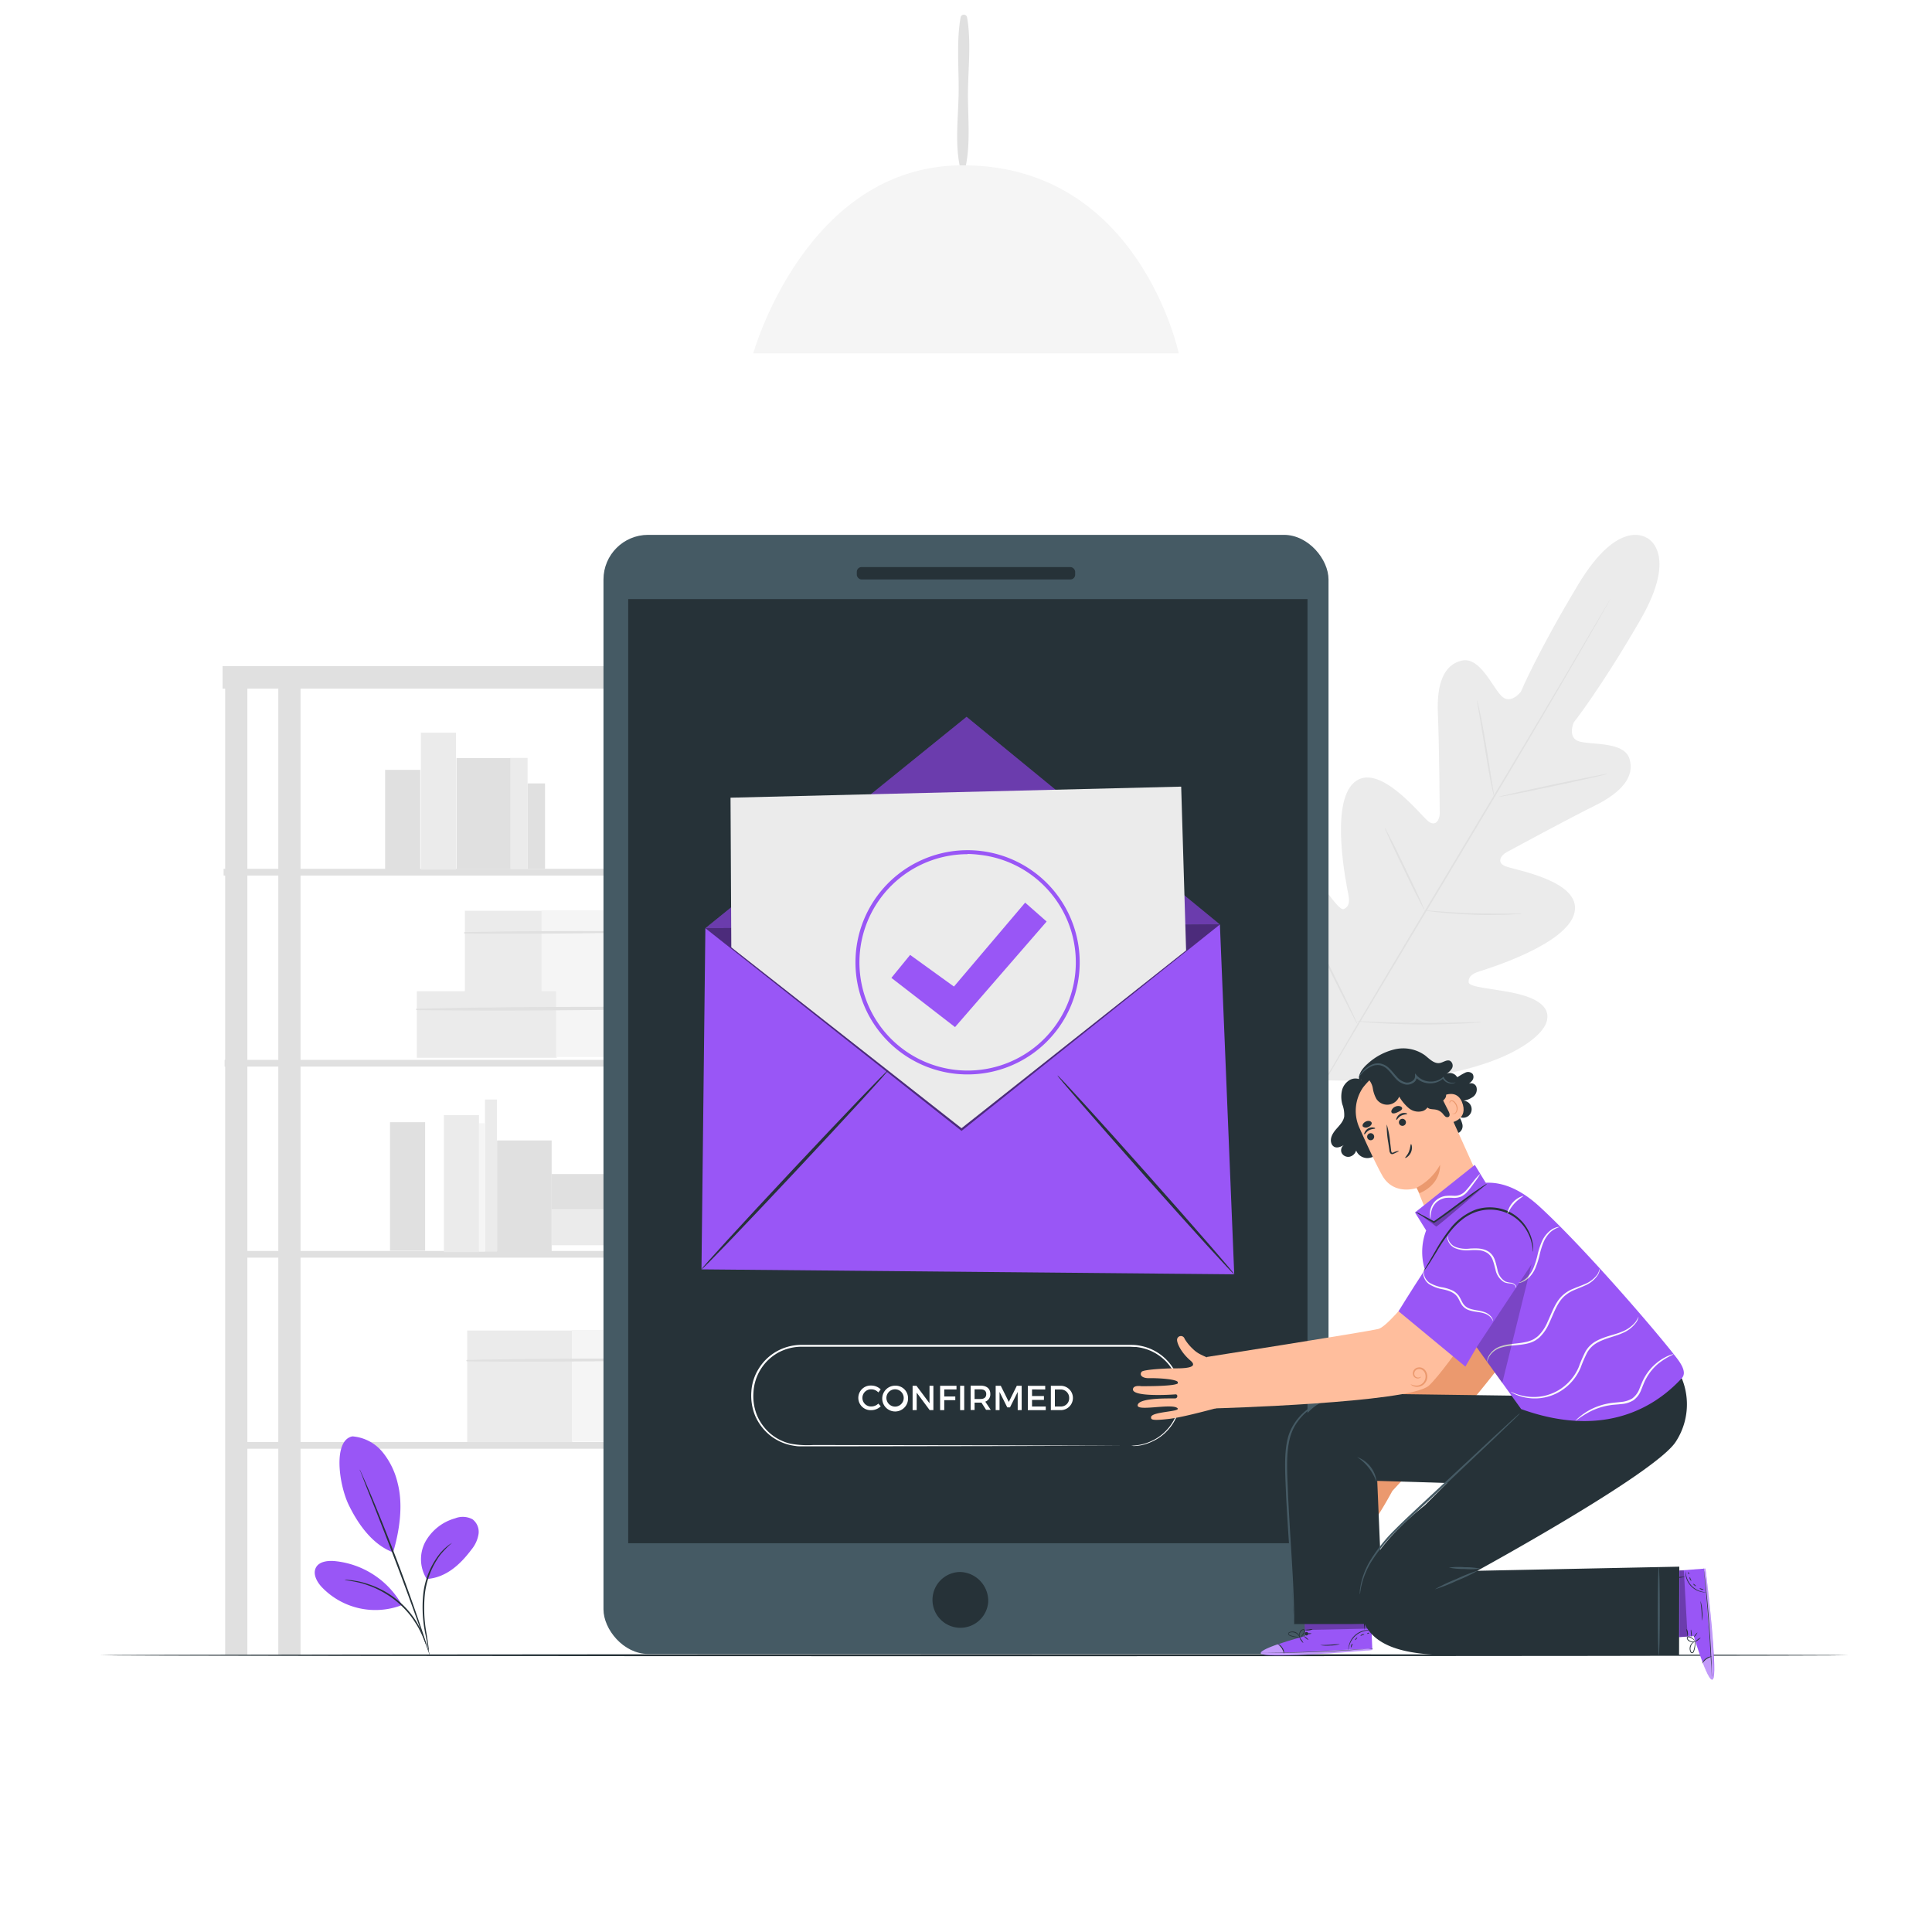 <svg class="animated" id="freepik_stories-confirmed" xmlns="http://www.w3.org/2000/svg" viewBox="0 0 500 500" version="1.1" xmlns:xlink="http://www.w3.org/1999/xlink" xmlns:svgjs="http://svgjs.com/svgjs"><style>svg#freepik_stories-confirmed:not(.animated) .animable {opacity: 0;}svg#freepik_stories-confirmed.animated #freepik--background-complete--inject-82 {animation: 6s Infinite  linear wind;animation-delay: 0s;}svg#freepik_stories-confirmed.animated #freepik--Envelope--inject-82 {animation: 1s 1 forwards cubic-bezier(.36,-0.01,.5,1.38) zoomIn,3s Infinite  linear wind;animation-delay: 0s,1s;}svg#freepik_stories-confirmed.animated #freepik--Character--inject-82 {animation: 6s Infinite  linear wind;animation-delay: 1s;}            @keyframes wind {                0% {                    transform: rotate( 0deg );                }                25% {                    transform: rotate( 1deg );                }                75% {                    transform: rotate( -1deg );                }            }                    @keyframes zoomIn {                0% {                    opacity: 0;                    transform: scale(0.5);                }                100% {                    opacity: 1;                    transform: scale(1);                }            }        </style><g id="freepik--background-complete--inject-82" class="animable" style="transform-origin: 243.526px 216.066px;"><path d="M426.27,139.26s-7.25-5.57-17.82,12S393.61,179,393.61,179s-2.72,3.64-5.16,1-5.52-10-10.07-9.05c-4.71,1-6.6,6-6.26,13.67s.48,24.38.48,25.9-1,3.6-3,2-12.84-15.57-19.18-10-1.91,26.68-1.46,29-.08,3.25-1.2,3.74-4.33-4.57-7.59-8.43-7.72-7.77-11.11-4.25-5.5,19,7.48,45.24l6.81,11.78,13.66.21c29.27-1.32,41.78-10.62,43.23-15.29s-4.13-6.68-9.09-7.67-10.93-1.37-11.05-2.59.46-2.12,2.71-2.85,22.87-7,24.68-15.27-15.72-11-18-12-.93-2.86.37-3.57,16.07-8.7,22.92-12.09,10.35-7.48,8.94-12.08c-1.35-4.44-9.26-3.6-12.78-4.45s-1.65-5-1.65-5,6.91-8.68,17.16-26.4,1.64-21.43,1.64-21.43" style="fill: rgb(235, 235, 235); transform-origin: 377.981px 209.116px;" id="elocqjmc00jhp" class="animable"></path><path d="M416.77,155s-.06.13-.19.38l-.62,1.1c-.55,1-1.36,2.39-2.39,4.21-2.08,3.65-5.13,8.92-8.92,15.41-7.58,13-18.2,30.84-30,50.52s-22.46,37.51-30.1,50.45l-9,15.35-2.46,4.16-.65,1.08c-.15.25-.23.36-.23.36s.06-.13.19-.38.35-.63.61-1.1l2.4-4.21c2.08-3.65,5.13-8.92,8.92-15.41,7.58-13,18.2-30.84,30-50.52s22.46-37.51,30.1-50.45l9-15.34,2.46-4.17.65-1.08C416.69,155.06,416.77,155,416.77,155Z" style="fill: rgb(224, 224, 224); transform-origin: 374.49px 226.51px;" id="elto0ik1k208h" class="animable"></path><path d="M382.28,181.33a4,4,0,0,1,.28.94c.15.62.35,1.51.58,2.62.46,2.21,1,5.28,1.57,8.69s1,6.39,1.39,8.71c.17,1.05.32,1.93.43,2.64a5.27,5.27,0,0,1,.13,1,4.25,4.25,0,0,1-.29-.94c-.15-.61-.35-1.51-.57-2.62-.44-2.21-.95-5.29-1.51-8.7s-1.06-6.38-1.44-8.7c-.18-1-.33-1.92-.45-2.63A4.74,4.74,0,0,1,382.28,181.33Z" style="fill: rgb(224, 224, 224); transform-origin: 384.47px 193.63px;" id="el1s4jfaz6r9y" class="animable"></path><path d="M387.88,206.23c0-.11,6.27-1.54,14-3.18s14.1-2.89,14.13-2.78-6.26,1.54-14,3.19S387.91,206.35,387.88,206.23Z" style="fill: rgb(224, 224, 224); transform-origin: 401.945px 203.251px;" id="el189av0nidc" class="animable"></path><path d="M368.41,235.64a4.24,4.24,0,0,1,1,0l2.72.2c2.3.17,5.48.39,9,.5s6.7.12,9,.1h2.73a3.89,3.89,0,0,1,1,0,4.35,4.35,0,0,1-1,.12c-.65,0-1.58.11-2.73.15-2.31.1-5.5.15-9,0s-6.71-.38-9-.62c-1.15-.13-2.08-.24-2.72-.34A3.92,3.92,0,0,1,368.41,235.64Z" style="fill: rgb(224, 224, 224); transform-origin: 381.135px 236.208px;" id="elxi9v87p2pok" class="animable"></path><path d="M358.38,214.23a3.56,3.56,0,0,1,.48.8c.31.61.7,1.35,1.16,2.24,1,1.9,2.26,4.54,3.68,7.47s2.68,5.58,3.57,7.52c.41.9.76,1.67,1,2.3a3.48,3.48,0,0,1,.33.87,3.56,3.56,0,0,1-.48-.8c-.31-.61-.7-1.36-1.16-2.24-1-1.9-2.26-4.54-3.68-7.47s-2.68-5.59-3.57-7.52l-1-2.3A4.31,4.31,0,0,1,358.38,214.23Z" style="fill: rgb(224, 224, 224); transform-origin: 363.49px 224.83px;" id="el4uxdulaj1k3" class="animable"></path><path d="M337.89,238a7.56,7.56,0,0,1,.6,1l1.5,2.87c1.24,2.43,2.94,5.8,4.79,9.53s3.51,7.13,4.69,9.59l1.37,2.93a5.47,5.47,0,0,1,.45,1.1,9.15,9.15,0,0,1-.6-1l-1.49-2.87c-1.25-2.43-2.95-5.8-4.8-9.53s-3.5-7.12-4.68-9.59l-1.38-2.93A5.21,5.21,0,0,1,337.89,238Z" style="fill: rgb(224, 224, 224); transform-origin: 344.59px 251.51px;" id="elpsa2sffjnvh" class="animable"></path><path d="M351.16,264.31a6.88,6.88,0,0,1,1.27,0l3.46.14c2.92.11,7,.24,11.42.27s8.5-.05,11.42-.13l3.47-.09a7.88,7.88,0,0,1,1.27,0,7.44,7.44,0,0,1-1.27.15c-.81.07-2,.15-3.46.22-2.92.15-7,.28-11.43.25s-8.51-.21-11.43-.4c-1.47-.09-2.65-.18-3.46-.26A6.69,6.69,0,0,1,351.16,264.31Z" style="fill: rgb(224, 224, 224); transform-origin: 367.315px 264.702px;" id="elkdjv22hzouf" class="animable"></path><g id="el90izuoj7c6o"><rect x="58.27" y="172.79" width="5.75" height="255.52" style="fill: rgb(224, 224, 224); transform-origin: 61.145px 300.55px; transform: rotate(-0.31deg);" class="animable" id="ely25uklc1fei"></rect></g><g id="el8z9dazzlip4"><rect x="72.03" y="172.71" width="5.75" height="255.52" style="fill: rgb(224, 224, 224); transform-origin: 74.905px 300.47px; transform: rotate(-0.31deg);" class="animable" id="el38u0ynep3zc"></rect></g><g id="elzm591u33ft"><rect x="192.3" y="172.07" width="5.75" height="255.52" style="fill: rgb(224, 224, 224); transform-origin: 195.175px 299.83px; transform: rotate(-0.31deg);" class="animable" id="el25e4icn8xqf"></rect></g><g id="elltnb2mvmaa9"><rect x="206.07" y="172" width="5.75" height="255.52" style="fill: rgb(224, 224, 224); transform-origin: 208.945px 299.76px; transform: rotate(-0.31deg);" class="animable" id="elpx044ehtrli"></rect></g><g id="els2cgkt786od"><rect x="57.6" y="172.39" width="153.55" height="5.83" style="fill: rgb(224, 224, 224); transform-origin: 134.375px 175.305px; transform: rotate(-0.31deg);" class="animable" id="eln4vpv01csg9"></rect></g><g id="elof42m2cb2l"><rect x="57.87" y="224.85" width="153.55" height="1.74" style="fill: rgb(224, 224, 224); transform-origin: 134.645px 225.72px; transform: rotate(-0.31deg);" class="animable" id="el4wmmmqiibh"></rect></g><g id="el3dx2atunvk"><rect x="58.13" y="274.3" width="153.55" height="1.74" style="fill: rgb(224, 224, 224); transform-origin: 134.905px 275.17px; transform: rotate(-0.31deg);" class="animable" id="els30co8dac9"></rect></g><g id="ele79naqrztph"><rect x="58.4" y="323.74" width="153.55" height="1.74" style="fill: rgb(224, 224, 224); transform-origin: 135.175px 324.61px; transform: rotate(-0.31deg);" class="animable" id="elfta9gfuqhl"></rect></g><g id="elvtvdh62a58"><rect x="58.66" y="373.19" width="153.55" height="1.74" style="fill: rgb(224, 224, 224); transform-origin: 135.435px 374.06px; transform: rotate(-0.31deg);" class="animable" id="eltf7nd0dp5th"></rect></g><g id="elxldnv65hwtj"><rect x="120.91" y="344.34" width="27.2" height="28.86" style="fill: rgb(235, 235, 235); transform-origin: 134.51px 358.77px; transform: rotate(-0.573deg);" class="animable" id="elhgtbbu22mti"></rect></g><g id="elokxc1qn3clj"><rect x="147.99" y="344.19" width="27.2" height="28.86" style="fill: rgb(245, 245, 245); transform-origin: 161.59px 358.62px; transform: rotate(-0.31deg);" class="animable" id="elkgp73ou51og"></rect></g><path d="M120.88,352.31c18.07.18,36.2,0,54.27-.26a.21.21,0,0,0,0-.42c-18.07-.09-36.2-.05-54.27.32a.18.18,0,0,0,0,.36Z" style="fill: rgb(224, 224, 224); transform-origin: 148.031px 351.986px;" id="elzhe6r0mah8" class="animable"></path><g id="elbj4gefhabj"><rect x="120.31" y="235.7" width="19.92" height="21.13" style="fill: rgb(235, 235, 235); transform-origin: 130.27px 246.265px; transform: rotate(-0.573deg);" class="animable" id="elrvvzg2u69s"></rect></g><g id="el8qnd8vv3uq9"><rect x="140.14" y="235.59" width="19.92" height="21.13" style="fill: rgb(245, 245, 245); transform-origin: 150.1px 246.155px; transform: rotate(-0.573deg);" class="animable" id="el4iaxqk0dr9n"></rect></g><path d="M120.29,241.59q19.86.16,39.75-.18a.22.22,0,0,0,0-.43c-13.23-.07-26.51,0-39.75.25a.18.18,0,0,0,0,.36Z" style="fill: rgb(224, 224, 224); transform-origin: 140.162px 241.298px;" id="ely0bmy98a6df" class="animable"></path><g id="el6g33f8nkc69"><rect x="107.88" y="256.53" width="36.2" height="17.22" style="fill: rgb(235, 235, 235); transform-origin: 125.98px 265.14px; transform: rotate(-0.573deg);" class="animable" id="elx0zt73mwze"></rect></g><g id="eldfvhe963xkp"><rect x="143.9" y="256.33" width="36.2" height="17.22" style="fill: rgb(245, 245, 245); transform-origin: 162px 264.94px; transform: rotate(-0.573deg);" class="animable" id="elf44iouacvld"></rect></g><path d="M107.86,261.41c24,.27,48.18,0,72.22-.35a.22.22,0,0,0,0-.43c-24.05-.12-48.18-.11-72.22.42a.18.18,0,0,0,0,.36Z" style="fill: rgb(224, 224, 224); transform-origin: 143.968px 261.044px;" id="elggu0yupnfhb" class="animable"></path><g id="elfuzkhzy7oe"><rect x="108.92" y="189.61" width="9.09" height="35.45" style="fill: rgb(235, 235, 235); transform-origin: 113.465px 207.335px; transform: rotate(-0.31deg);" class="animable" id="el0alcl4stfn2t"></rect></g><g id="elz7ltw9a53gc"><rect x="99.67" y="199.24" width="9.09" height="25.78" style="fill: rgb(224, 224, 224); transform-origin: 104.215px 212.13px; transform: rotate(-0.31deg);" class="animable" id="elrei84zc28j"></rect></g><g id="eld61ywnsgrc"><rect x="118.14" y="196.19" width="14.13" height="28.73" style="fill: rgb(224, 224, 224); transform-origin: 125.205px 210.555px; transform: rotate(-0.31deg);" class="animable" id="el8n212tbn11e"></rect></g><g id="elx2sb9le1io"><rect x="132.05" y="196.14" width="4.49" height="28.73" style="fill: rgb(235, 235, 235); transform-origin: 134.295px 210.505px; transform: rotate(-0.573deg);" class="animable" id="elpnprh8wf65b"></rect></g><g id="el098snm18letk"><rect x="136.56" y="202.75" width="4.49" height="22.09" style="fill: rgb(224, 224, 224); transform-origin: 138.805px 213.795px; transform: rotate(-0.31deg);" class="animable" id="elxscegm7ppgf"></rect></g><g id="elhqs48nv7glr"><rect x="100.93" y="290.43" width="9.09" height="33.24" style="fill: rgb(224, 224, 224); transform-origin: 105.475px 307.05px; transform: rotate(22.29deg);" class="animable" id="elqsclm0ueh6f"></rect></g><g id="el10yepov9ejcl"><rect x="114.87" y="288.59" width="9.09" height="35.45" style="fill: rgb(235, 235, 235); transform-origin: 119.415px 306.315px; transform: rotate(-0.31deg);" class="animable" id="elpfqiyd2vdrd"></rect></g><g id="elwu91n5wyaq"><rect x="128.64" y="295.15" width="14.13" height="28.73" style="fill: rgb(224, 224, 224); transform-origin: 135.705px 309.515px; transform: rotate(-0.31deg);" class="animable" id="elr09scsyaoyq"></rect></g><g id="elq2vfn9ekg58"><rect x="125.52" y="284.55" width="3.09" height="39.37" style="fill: rgb(235, 235, 235); transform-origin: 127.065px 304.235px; transform: rotate(-0.31deg);" class="animable" id="elvzjg5o4v7vp"></rect></g><g id="el6m7ni2pdouo"><rect x="123.99" y="290.7" width="1.55" height="33.24" style="fill: rgb(245, 245, 245); transform-origin: 124.765px 307.32px; transform: rotate(-0.31deg);" class="animable" id="el8wvg1v7hgcf"></rect></g><g id="elu75s6mox1nd"><rect x="158.83" y="306.44" width="1.55" height="33.24" style="fill: rgb(245, 245, 245); transform-origin: 159.605px 323.06px; transform: rotate(-90.31deg);" class="animable" id="eld4jh0zksp2w"></rect></g><g id="elfbbu0cb6lpv"><rect x="142.81" y="313.08" width="36.23" height="9.19" style="fill: rgb(235, 235, 235); transform-origin: 160.925px 317.675px; transform: rotate(-0.31deg);" class="animable" id="elbyip58ombmh"></rect></g><g id="elr8autxmdete"><rect x="142.76" y="303.84" width="29.1" height="9.19" style="fill: rgb(224, 224, 224); transform-origin: 157.31px 308.435px; transform: rotate(-0.573deg);" class="animable" id="el1219t5fet59"></rect></g><path d="M249.93,43c1.29-6.1.51-13.06.58-19.28s.86-13.17-.25-19.31a.86.86,0,0,0-1.64,0c-1.12,6.15-.46,13.06-.52,19.31s-1,13.18.3,19.28a.8.8,0,0,0,1.53,0Z" style="fill: rgb(224, 224, 224); transform-origin: 249.282px 23.688px;" id="elo56kiid1bil" class="animable"></path><path d="M194.94,91.45H305.06s-10.17-48.67-55.89-48.67C208.49,42.78,194.94,91.45,194.94,91.45Z" style="fill: rgb(245, 245, 245); transform-origin: 250px 67.115px;" id="elyykiegi9kh8" class="animable"></path></g><g id="freepik--Floor--inject-82" class="animable" style="transform-origin: 252.105px 428.37px;"><path d="M478.44,428.37c0,.14-101.34.26-226.32.26s-226.35-.12-226.35-.26,101.32-.26,226.35-.26S478.44,428.22,478.44,428.37Z" style="fill: rgb(38, 50, 56); transform-origin: 252.105px 428.37px;" id="el4be77dtdg0i" class="animable"></path></g><g id="freepik--Device--inject-82" class="animable" style="transform-origin: 250px 283.23px;"><rect x="156.18" y="138.42" width="187.64" height="289.62" rx="11.55" style="fill: rgb(69, 90, 100); transform-origin: 250px 283.23px;" id="elthv579wr3ef" class="animable"></rect><path d="M255.75,414.57a7.22,7.22,0,1,1-7.2-7.74A7.49,7.49,0,0,1,255.75,414.57Z" style="fill: rgb(38, 50, 56); transform-origin: 248.542px 414.05px;" id="elps2ywcalzu" class="animable"></path><rect x="221.74" y="146.76" width="56.51" height="3.2" rx="1.22" style="fill: rgb(38, 50, 56); transform-origin: 249.995px 148.36px;" id="elo7ask88jhdt" class="animable"></rect><rect x="162.58" y="155.04" width="175.8" height="244.35" style="fill: rgb(38, 50, 56); transform-origin: 250.48px 277.215px;" id="el03ve2xcy6scj" class="animable"></rect><path d="M292.74,374.17l.65-.06a13.39,13.39,0,0,0,1.88-.25,12.62,12.62,0,0,0,2.9-1,12.14,12.14,0,0,0,3.41-2.4,12.39,12.39,0,0,0,2.86-4.36,13.49,13.49,0,0,0,.81-6.12A12.54,12.54,0,0,0,296.13,349a14.16,14.16,0,0,0-2.08-.4c-.72,0-1.44-.08-2.19-.07H287.3l-9.67,0-21.35,0-48.91,0a12.76,12.76,0,0,0-6.06,1.58A12.48,12.48,0,0,0,195,360.28a13.32,13.32,0,0,0,.91,6,12.83,12.83,0,0,0,3.49,4.76,12.54,12.54,0,0,0,5.18,2.59,24.55,24.55,0,0,0,5.75.35H216l39.95.06,26.93.08,7.32.05,1.9,0,.65,0-.65,0-1.9,0-7.32,0-26.93.08-39.95.06h-8.61c-.49,0-1,0-1.49-.09a14.58,14.58,0,0,1-1.47-.26,13,13,0,0,1-5.39-2.69,13.37,13.37,0,0,1-3.64-4.95,13.83,13.83,0,0,1-.95-6.18,12.61,12.61,0,0,1,1.95-6,12.89,12.89,0,0,1,4.66-4.44,13.23,13.23,0,0,1,6.32-1.65l48.91,0,21.35,0h14.23c.74,0,1.49,0,2.23.07a15,15,0,0,1,2.14.43A12.86,12.86,0,0,1,305.54,360a13.69,13.69,0,0,1-.87,6.23,12.61,12.61,0,0,1-2.94,4.41,12.28,12.28,0,0,1-3.49,2.4,12.81,12.81,0,0,1-2.95,1,11.91,11.91,0,0,1-1.9.19C293,374.18,292.74,374.17,292.74,374.17Z" style="fill: rgb(255, 255, 255); transform-origin: 250.005px 361.18px;" id="el2n6jofcvpx5" class="animable"></path><path d="M227.93,359.58l-.62.78a2.43,2.43,0,0,0-1.75-.8,2.22,2.22,0,1,0,0,4.43,2.57,2.57,0,0,0,1.75-.74l.63.7a3.58,3.58,0,0,1-2.44,1,3.19,3.19,0,1,1,0-6.37A3.48,3.48,0,0,1,227.93,359.58Z" style="fill: rgb(255, 255, 255); transform-origin: 225.036px 361.765px;" id="eladj6obau4y" class="animable"></path><path d="M235,361.79a3.34,3.34,0,1,1-3.34-3.18A3.22,3.22,0,0,1,235,361.79Zm-5.6,0a2.26,2.26,0,0,0,2.27,2.24,2.24,2.24,0,1,0-2.27-2.24Z" style="fill: rgb(255, 255, 255); transform-origin: 231.664px 361.949px;" id="eld3s0ezikf2p" class="animable"></path><path d="M240.6,364.94l-3.36-4.52v4.52h-1.06v-6.3h1l3.38,4.53v-4.53h1v6.3Z" style="fill: rgb(255, 255, 255); transform-origin: 238.87px 361.79px;" id="elhjgvbewgqnj" class="animable"></path><path d="M244.37,359.59v1.82h2.86v.95h-2.86v2.58H243.3v-6.3h4.24v.95Z" style="fill: rgb(255, 255, 255); transform-origin: 245.42px 361.79px;" id="el2cbz3ybkm1w" class="animable"></path><path d="M248.48,364.94v-6.3h1.06v6.3Z" style="fill: rgb(255, 255, 255); transform-origin: 249.01px 361.79px;" id="elxydgaugl1z" class="animable"></path><path d="M254,363h-1.78v1.9H251.2v-6.3h2.55c1.61,0,2.54.78,2.54,2.15a2,2,0,0,1-1.3,2l1.41,2.11h-1.21Zm-.29-.94c1,0,1.53-.42,1.53-1.27s-.55-1.23-1.53-1.23h-1.49v2.5Z" style="fill: rgb(255, 255, 255); transform-origin: 253.8px 361.75px;" id="elhzo2ft2q2a" class="animable"></path><path d="M263.38,364.94v-4.71l-2,4h-.7l-2-4v4.71h-1v-6.3H259l2.08,4.18,2.07-4.18h1.26v6.3Z" style="fill: rgb(255, 255, 255); transform-origin: 261.045px 361.79px;" id="elzsgigpn6ux" class="animable"></path><path d="M267.09,359.59v1.7h3.08v1h-3.08V364h3.55v.95H266v-6.3h4.5v.95Z" style="fill: rgb(255, 255, 255); transform-origin: 268.32px 361.8px;" id="elelg4n4oe08" class="animable"></path><path d="M274.52,358.64a3.15,3.15,0,1,1,0,6.3h-2.56v-6.3ZM273,364h1.54a2.11,2.11,0,0,0,2.16-2.19,2.15,2.15,0,0,0-2.2-2.21H273Z" style="fill: rgb(255, 255, 255); transform-origin: 274.815px 361.79px;" id="el14raovihagy" class="animable"></path></g><g id="freepik--Envelope--inject-82" class="animable" style="transform-origin: 250.48px 257.656px;"><polygon points="182.55 240.22 315.71 239.26 319.42 329.79 181.54 328.51 182.55 240.22" style="fill: #9956F6; transform-origin: 250.48px 284.525px;" id="els6j33jodiz" class="animable"></polygon><polyline points="182.55 240.22 250.15 185.52 315.71 239.26" style="fill: #9956F6; transform-origin: 249.13px 212.87px;" id="eldaby44s402q" class="animable"></polyline><g id="elaa25i1hlkq"><g style="opacity: 0.3; transform-origin: 249.13px 212.87px;" class="animable" id="eli8b5dt2ozg"><polyline points="182.55 240.22 250.15 185.52 315.71 239.26" id="el9952tuzyryr" class="animable" style="transform-origin: 249.13px 212.87px;"></polyline></g></g><path d="M181.54,328.51c-.17-.15,10.49-11.79,23.81-26s24.24-25.59,24.41-25.43-10.49,11.79-23.81,26S181.71,328.67,181.54,328.51Z" style="fill: rgb(38, 50, 56); transform-origin: 205.65px 302.795px;" id="elxqrc88pi3b9" class="animable"></path><path d="M319.42,329.79c-.17.15-10.55-11.25-23.18-25.47s-22.74-25.87-22.57-26,10.55,11.25,23.18,25.47S319.59,329.64,319.42,329.79Z" style="fill: rgb(38, 50, 56); transform-origin: 296.545px 304.055px;" id="elie7gsw13hrj" class="animable"></path><g id="ellpbrvq414tr"><g style="opacity: 0.5; transform-origin: 249.13px 265.97px;" class="animable" id="ely6q2p6kg14"><polyline points="315.71 239.26 248.84 292.68 182.55 240.22" id="el7otyw1fok0l" class="animable" style="transform-origin: 249.13px 265.97px;"></polyline></g></g><polygon points="189.26 245.17 189.06 206.44 305.69 203.58 306.96 245.96 248.84 291.98 189.26 245.17" style="fill: rgb(235, 235, 235); transform-origin: 248.01px 247.78px;" id="el7jq69s6jow" class="animable"></polygon><path d="M250.47,278.06a29,29,0,0,1-28.89-32.28,29,29,0,0,1,57.66,6.53h0a29,29,0,0,1-28.77,25.75Zm-.08-57a28,28,0,1,0,27.85,31.17h0a28,28,0,0,0-24.68-31A28.2,28.2,0,0,0,250.39,221Z" style="fill: #9956F6; transform-origin: 250.409px 249.045px;" id="elb47u3v267h" class="animable"></path><polygon points="230.69 253.07 235.54 247.13 246.88 255.32 265.31 233.6 270.87 238.49 247.16 265.81 230.69 253.07" style="fill: #9956F6; transform-origin: 250.78px 249.705px;" id="eluixg2ajqugh" class="animable"></polygon></g><g id="freepik--Character--inject-82" class="animable animator-active" style="transform-origin: 368.426px 353.036px;"><path d="M375.93,292.34a1.2,1.2,0,0,0,1.77.71,2,2,0,0,0,.78-2,5.79,5.79,0,0,0-.89-2.06,2.2,2.2,0,1,0,1.11-4.12,5.75,5.75,0,0,0,2.62-1.09,2.33,2.33,0,0,0,.74-2.58,1.48,1.48,0,0,0-2.35-.46,4.32,4.32,0,0,0,1.33-1.15,1.48,1.48,0,0,0,.07-1.66,1.61,1.61,0,0,0-1.87-.34,15.68,15.68,0,0,0-1.77,1,4.64,4.64,0,0,1-4.64-.17l-3.73,3.08Z" style="fill: rgb(38, 50, 56); transform-origin: 375.644px 285.324px;" id="eldwtp9ez2ju6" class="animable"></path><path d="M356,275.41a5.71,5.71,0,0,0-3.88,4.77,3,3,0,0,0,.55,2.25,2.69,2.69,0,0,0,2.63.72,6.79,6.79,0,0,0,2.51-1.31,5,5,0,0,0,2.36-3.13,3.2,3.2,0,0,0-2-3.13,4.71,4.71,0,0,0-3.83.22" style="fill: rgb(38, 50, 56); transform-origin: 356.129px 279.259px;" id="el8zgdi896sdq" class="animable"></path><path d="M359.23,293.88a11.63,11.63,0,0,1-1.65,3.72,4.88,4.88,0,0,1-3.37,2.09,3.12,3.12,0,0,1-3.24-1.94,2.31,2.31,0,0,1-1.66,1.6,1.91,1.91,0,0,1-2.06-.92,1.64,1.64,0,0,1,.58-2.11c-.8.45-1.8.91-2.59.44a1.64,1.64,0,0,1-.7-.93c-.41-1.26.37-2.58,1.24-3.58s1.89-2,2.1-3.28a7.68,7.68,0,0,0-.47-3.12,7.41,7.41,0,0,1-.14-3.5,4.3,4.3,0,0,1,2-2.82,3,3,0,0,1,3.32.19l.17,1.7,6.5,12.46" style="fill: rgb(38, 50, 56); transform-origin: 351.844px 289.414px;" id="elc01bbr94fss" class="animable"></path><path d="M374.78,313.7s2.33,24.65.37,27.86-26,36.76-26,36.76l.06,0c-.47.2-1,.39-1.52.6a8,8,0,0,1-2.61.46,11.76,11.76,0,0,1-3.28-.31c-1-.34-1.83.67-1.31,1.43s3.15,1.74,6.41,1.43-.41,3.3-1.72,4.64-5.17,5.69-5.07,6.42c.14,1.07,1.31,1.12,2.59-.25s5.39-5.22,6.07-4.49-6.1,7.46-6.1,7.46-1.68,1.21-.92,2.08c1.35,1.56,8-6.14,8.63-6.89.43-.52,1.19.24.7.77s-6.9,6.58-5.53,8.18c1.05,1.23,5.54-6.29,7.56-6.8s-4,5.35-2.93,6.49c.39.42.74.68,3.7-3.19a110.89,110.89,0,0,0,6.45-10.48c3.15-3.41,34.2-37.12,34.44-43.42.25-6.63,1.44-29.07,1.44-29.07Z" style="fill: rgb(235, 153, 110); transform-origin: 368.159px 356.683px;" id="el6vlx7h389xx" class="animable"></path><path d="M337.75,423.42l-.29-9.15,17.14-.64.56,13.38-1.06.11c-4.72.44-24,1.9-27.23,1.06C323.31,427.24,337.75,423.42,337.75,423.42Z" style="fill: #9956F6; transform-origin: 340.733px 421.033px;" id="elzss0yr5c8rj" class="animable"></path><g id="elhuw2o456a68"><g style="opacity: 0.4; transform-origin: 340.709px 426.954px;" class="animable" id="elpa6264dwf5q"><path d="M330.7,425.54s-5.05,1.66-4.38,2.48,20.23.07,28.84-1l-.05-.38-22.81,1.06S331.7,425.54,330.7,425.54Z" style="fill: rgb(255, 255, 255); transform-origin: 340.709px 426.954px;" id="elcb4ehr2z9o" class="animable"></path></g></g><path d="M355.38,426.61l-.29,0-.84.08-3.11.26c-2.63.19-6.26.41-10.28.57s-7.66.21-10.29.22h-3.12l-.85,0a1,1,0,0,1-.3,0l.3,0,.85,0,3.11-.05c2.64-.05,6.28-.13,10.29-.29s7.65-.35,10.28-.51l3.11-.19.85,0Z" style="fill: rgb(38, 50, 56); transform-origin: 340.84px 427.181px;" id="elyz7ezbfh72o" class="animable"></path><path d="M332.31,428a6.94,6.94,0,0,0-.63-1.47,7.3,7.3,0,0,0-1.11-1.15,2.29,2.29,0,0,1,1.28,1A2.24,2.24,0,0,1,332.31,428Z" style="fill: rgb(38, 50, 56); transform-origin: 331.447px 426.69px;" id="elj9tdstokugq" class="animable"></path><path d="M337.27,425.2s-.3-.25-.56-.64a1.88,1.88,0,0,1-.4-.75c.05,0,.3.25.57.63S337.32,425.17,337.27,425.2Z" style="fill: rgb(38, 50, 56); transform-origin: 336.794px 424.505px;" id="eldith0djt11v" class="animable"></path><path d="M338.63,424.41s-.31-.12-.62-.38-.52-.49-.48-.54.31.13.62.38S338.67,424.37,338.63,424.41Z" style="fill: rgb(38, 50, 56); transform-origin: 338.08px 423.946px;" id="el5b7qv4nv2m8" class="animable"></path><path d="M339.45,422.76a2.09,2.09,0,0,1-.89.15.45.45,0,1,1,0-.21A2.05,2.05,0,0,1,339.45,422.76Z" style="fill: rgb(38, 50, 56); transform-origin: 338.561px 422.805px;" id="elwy07r7lgd7" class="animable"></path><path d="M339.71,421.61a1.81,1.81,0,0,1-1,.33,1.86,1.86,0,0,1-1-.1,6.2,6.2,0,0,1,1-.11A5.14,5.14,0,0,1,339.71,421.61Z" style="fill: rgb(38, 50, 56); transform-origin: 338.71px 421.789px;" id="el84rqjk7g7zo" class="animable"></path><path d="M336.63,423.73a3.18,3.18,0,0,1-1.1,0,6.71,6.71,0,0,1-1.18-.21,3.54,3.54,0,0,1-.68-.25.62.62,0,0,1-.29-.34.43.43,0,0,1,.15-.44,2,2,0,0,1,2.52.49,1.92,1.92,0,0,1,.39.72.69.69,0,0,1,0,.3,3.18,3.18,0,0,0-.54-.92,2,2,0,0,0-1-.58,1.71,1.71,0,0,0-1.31.14c-.17.14-.09.34.11.45a3.32,3.32,0,0,0,.62.24,6.9,6.9,0,0,0,1.15.25C336.21,423.71,336.63,423.69,336.63,423.73Z" style="fill: rgb(38, 50, 56); transform-origin: 334.999px 423.12px;" id="el7crw7k8p8cw" class="animable"></path><path d="M336.35,423.79a1.09,1.09,0,0,1-.15-.76,1.65,1.65,0,0,1,.27-.81,1.08,1.08,0,0,1,.89-.6.44.44,0,0,1,.36.49,1.06,1.06,0,0,1-.17.5,3.32,3.32,0,0,1-.49.69c-.34.35-.6.49-.62.47s.21-.21.51-.57a3.7,3.7,0,0,0,.43-.67c.14-.24.23-.67-.05-.7s-.54.26-.7.49a1.89,1.89,0,0,0-.29.73A4.08,4.08,0,0,0,336.35,423.79Z" style="fill: rgb(38, 50, 56); transform-origin: 336.954px 422.705px;" id="elnmp4m9ycnai" class="animable"></path><path d="M354.85,421.93s-.49,0-1.26.09a5.57,5.57,0,0,0-2.72,1.25,5.5,5.5,0,0,0-1.63,2.5c-.24.75-.24,1.24-.28,1.24a1.18,1.18,0,0,1,0-.35,4.7,4.7,0,0,1,.15-.93,5.21,5.21,0,0,1,4.47-3.85,4.25,4.25,0,0,1,.94,0A.92.92,0,0,1,354.85,421.93Z" style="fill: rgb(38, 50, 56); transform-origin: 351.898px 424.432px;" id="elr5kft7ozom" class="animable"></path><path d="M352.81,414.87a30,30,0,0,1,.28,3.51,28.41,28.41,0,0,1,.07,3.53,32.9,32.9,0,0,1-.28-3.52A28.24,28.24,0,0,1,352.81,414.87Z" style="fill: rgb(38, 50, 56); transform-origin: 352.985px 418.39px;" id="elscra72epzjq" class="animable"></path><path d="M346.72,425.52a9.76,9.76,0,0,1-2.49.34,10.06,10.06,0,0,1-2.52-.1c0-.06,1.13,0,2.51-.11S346.71,425.46,346.72,425.52Z" style="fill: rgb(38, 50, 56); transform-origin: 344.215px 425.698px;" id="el8ulac3zq4d9" class="animable"></path><path d="M350.08,425.39s-.09.24-.19.5-.16.49-.22.49-.1-.27,0-.57S350,425.35,350.08,425.39Z" style="fill: rgb(38, 50, 56); transform-origin: 349.845px 425.882px;" id="el3xyz3vhd3wf" class="animable"></path><path d="M351.28,423.76s-.06.22-.23.41-.34.31-.39.27.07-.22.24-.41S351.24,423.72,351.28,423.76Z" style="fill: rgb(38, 50, 56); transform-origin: 350.964px 424.1px;" id="elv07u7f3a1o" class="animable"></path><path d="M353.07,423c0,.06-.24.07-.49.17s-.43.24-.47.2.09-.28.4-.4S353.08,422.92,353.07,423Z" style="fill: rgb(38, 50, 56); transform-origin: 352.587px 423.141px;" id="elkifr24dg5jl" class="animable"></path><path d="M354.34,422.59c0,.05-.07.14-.21.2s-.27.07-.3,0,.08-.15.22-.21S354.32,422.53,354.34,422.59Z" style="fill: rgb(38, 50, 56); transform-origin: 354.083px 422.689px;" id="elu6yay8l1lk" class="animable"></path><g id="el38maq8cqpzu"><g style="opacity: 0.3; transform-origin: 346.27px 420.805px;" class="animable" id="eln235xuxp2mc"><polygon points="354.81 421.47 337.68 421.84 337.63 419.77 354.91 420.38 354.81 421.47" id="elwkdfpyibtj" class="animable" style="transform-origin: 346.27px 420.805px;"></polygon></g></g><path d="M402.27,361.34l-54.18-.74S333,362,333,381.64l1.91,38.67H358l-1.57-37.06c1.29,0,18.77.58,18.77.58Z" style="fill: rgb(38, 50, 56); transform-origin: 367.635px 390.455px;" id="eld7xw8eunr9t" class="animable"></path><path d="M334.92,420.31a3.23,3.23,0,0,1-.07-.67c0-.49-.07-1.13-.11-1.92l-.41-7.06c-.35-6-1-14.19-1.48-23.31-.16-4.55-.51-8.91,0-12.88a18.82,18.82,0,0,1,.59-2.86,13.45,13.45,0,0,1,1.11-2.53,14.46,14.46,0,0,1,3.14-3.8,16.32,16.32,0,0,1,3.4-2.23,17.17,17.17,0,0,1,2.88-1l1.08-.26.81-.13a3.38,3.38,0,0,1,.67-.07,2.82,2.82,0,0,1-.65.17l-.79.18-1.07.3a21.13,21.13,0,0,0-2.8,1.11,16.43,16.43,0,0,0-3.29,2.24,14.65,14.65,0,0,0-3,3.74,13.56,13.56,0,0,0-1,2.46,19.67,19.67,0,0,0-.56,2.79c-.51,3.88-.15,8.24,0,12.79.45,9.1,1.07,17.33,1.33,23.31.14,3,.21,5.4.24,7.07,0,.8,0,1.43,0,1.93A2.88,2.88,0,0,1,334.92,420.31Z" style="fill: rgb(69, 90, 100); transform-origin: 339.557px 390.95px;" id="el9k53mxzk38b" class="animable"></path><path d="M438.33,423.43l-9.14.61L428,406.94l13.35-1,.15,1c.6,4.7,2.74,24,2,27.17C442.66,437.73,438.33,423.43,438.33,423.43Z" style="fill: #9956F6; transform-origin: 435.827px 420.319px;" id="el4qmrgqw370h" class="animable"></path><g id="el2cbwcw2up04"><g style="opacity: 0.4; transform-origin: 442.13px 420.335px;" class="animable" id="elsaguw63om89"><path d="M440.7,430.4s1.83,5,2.63,4.29-.64-20.22-2-28.78l-.38,0,1.87,22.77S440.66,429.4,440.7,430.4Z" style="fill: rgb(255, 255, 255); transform-origin: 442.13px 420.335px;" id="elae88ijwgryf" class="animable"></path></g></g><path d="M440.89,405.7a1.19,1.19,0,0,1,.06.29c0,.25.07.53.11.84.1.84.22,1.88.36,3.1.29,2.62.64,6.24.93,10.25s.49,7.64.59,10.28c0,1.22.07,2.27.1,3.11,0,.32,0,.6,0,.85a1.36,1.36,0,0,1,0,.3,2.29,2.29,0,0,1,0-.3c0-.25,0-.53-.05-.84,0-.85-.1-1.89-.17-3.12-.14-2.63-.35-6.26-.64-10.27s-.63-7.63-.88-10.25c-.11-1.22-.21-2.26-.29-3.1,0-.32-.05-.59-.08-.85S440.89,405.7,440.89,405.7Z" style="fill: rgb(38, 50, 56); transform-origin: 441.969px 420.21px;" id="elrsaqoqfawkj" class="animable"></path><path d="M443.05,428.7a7.92,7.92,0,0,0-1.44.69,6.71,6.71,0,0,0-1.11,1.15,2.28,2.28,0,0,1,1-1.32A2.31,2.31,0,0,1,443.05,428.7Z" style="fill: rgb(38, 50, 56); transform-origin: 441.775px 429.619px;" id="elxuqokdligge" class="animable"></path><path d="M440.12,423.84c0,.05-.24.31-.61.59s-.71.47-.75.42.25-.31.62-.59A2.11,2.11,0,0,1,440.12,423.84Z" style="fill: rgb(38, 50, 56); transform-origin: 439.438px 424.349px;" id="el0c1z9ijtg1a" class="animable"></path><path d="M439.29,422.51s-.12.32-.36.64-.48.54-.52.5.11-.32.36-.63S439.24,422.48,439.29,422.51Z" style="fill: rgb(38, 50, 56); transform-origin: 438.847px 423.081px;" id="elnrp0gqu4yb" class="animable"></path><path d="M437.61,421.76c.06,0,.14.39.18.88a2,2,0,0,1,0,.9c-.06,0-.14-.39-.18-.88S437.55,421.76,437.61,421.76Z" style="fill: rgb(38, 50, 56); transform-origin: 437.707px 422.65px;" id="el8v6ph9nk79o" class="animable"></path><path d="M436.45,421.54a1.72,1.72,0,0,1,.36,1,1.76,1.76,0,0,1-.06,1,5.23,5.23,0,0,1-.14-1A5.15,5.15,0,0,1,436.45,421.54Z" style="fill: rgb(38, 50, 56); transform-origin: 436.653px 422.54px;" id="eloorrscgftfm" class="animable"></path><path d="M438.67,424.53a3,3,0,0,1,.08,1.1,6.38,6.38,0,0,1-.18,1.19,3.43,3.43,0,0,1-.22.69.63.63,0,0,1-.32.3.45.45,0,0,1-.46-.13,2,2,0,0,1,.41-2.54,1.92,1.92,0,0,1,.71-.41.59.59,0,0,1,.29-.05,2.88,2.88,0,0,0-.9.57,1.94,1.94,0,0,0-.54,1,1.65,1.65,0,0,0,.19,1.3c.14.17.34.09.44-.12a3.62,3.62,0,0,0,.22-.63,7.37,7.37,0,0,0,.21-1.16C438.67,425,438.64,424.54,438.67,424.53Z" style="fill: rgb(38, 50, 56); transform-origin: 438.133px 426.179px;" id="ell8b47t63w" class="animable"></path><path d="M438.75,424.81a1.09,1.09,0,0,1-.76.19,1.89,1.89,0,0,1-.82-.24,1.12,1.12,0,0,1-.63-.88.44.44,0,0,1,.48-.37,1.13,1.13,0,0,1,.51.15,3,3,0,0,1,.7.47,1.65,1.65,0,0,1,.49.59s-.21-.2-.58-.48a4.34,4.34,0,0,0-.69-.41c-.25-.13-.67-.21-.7.07s.29.54.52.69a1.78,1.78,0,0,0,.74.26A3.38,3.38,0,0,0,438.75,424.81Z" style="fill: rgb(38, 50, 56); transform-origin: 437.645px 424.258px;" id="elfhqmby2tueu" class="animable"></path><path d="M436.24,406.39s0,.49.14,1.26a5.53,5.53,0,0,0,1.33,2.67,5.61,5.61,0,0,0,2.56,1.55c.76.2,1.25.19,1.25.23a1.07,1.07,0,0,1-.35,0,4.26,4.26,0,0,1-.93-.12,5.22,5.22,0,0,1-4-4.34,4,4,0,0,1,0-.94A1,1,0,0,1,436.24,406.39Z" style="fill: rgb(38, 50, 56); transform-origin: 438.866px 409.252px;" id="elbd18ff5w3tf" class="animable"></path><path d="M429.25,408.68a30.94,30.94,0,0,1,3.5-.4,28.72,28.72,0,0,1,3.52-.2,28.09,28.09,0,0,1-3.5.4A28.65,28.65,0,0,1,429.25,408.68Z" style="fill: rgb(38, 50, 56); transform-origin: 432.76px 408.38px;" id="eloaw25zx41pa" class="animable"></path><path d="M440.11,414.39a9.77,9.77,0,0,1,.43,2.48,9.24,9.24,0,0,1,0,2.52c-.06,0-.07-1.12-.19-2.5S440.05,414.41,440.11,414.39Z" style="fill: rgb(38, 50, 56); transform-origin: 440.362px 416.89px;" id="elw7hjvimn3cg" class="animable"></path><path d="M439.86,411s.24.08.51.17.49.14.49.2-.26.11-.56,0S439.82,411.08,439.86,411Z" style="fill: rgb(38, 50, 56); transform-origin: 440.357px 411.218px;" id="elm2u4eglvhk" class="animable"></path><path d="M438.19,409.89s.23.06.42.22.32.33.28.38-.22-.06-.42-.22S438.16,409.94,438.19,409.89Z" style="fill: rgb(38, 50, 56); transform-origin: 438.541px 410.196px;" id="el8kt7uoy2jdu" class="animable"></path><path d="M437.34,408.14c.06,0,.08.23.18.48s.26.42.22.46-.28-.07-.41-.38S437.29,408.13,437.34,408.14Z" style="fill: rgb(38, 50, 56); transform-origin: 437.505px 408.614px;" id="elnsbjwyigq7b" class="animable"></path><path d="M436.91,406.88s.15.06.21.2.08.27,0,.3-.15-.07-.22-.21S436.86,406.9,436.91,406.88Z" style="fill: rgb(38, 50, 56); transform-origin: 437.016px 407.133px;" id="elqwtslgi131" class="animable"></path><g id="elxawx2zo73yo"><g style="opacity: 0.3; transform-origin: 435.72px 415.035px;" class="animable" id="el6v3qo39dqiv"><polygon points="435.78 406.44 436.75 423.55 434.69 423.68 434.69 406.39 435.78 406.44" id="else47dlmfdun" class="animable" style="transform-origin: 435.72px 415.035px;"></polygon></g></g><path d="M382.3,406.52v0s46.17-25.21,51.4-33.42a17.68,17.68,0,0,0,1.54-16.4l-38.85,5.19-27.63,27.67h0c-6,4.77-16.87,14.74-16.87,24.57,0,16.82,21.75,14.07,37.36,14.11,21.34.05,45.29.14,45.29.14l.06-22.93Z" style="fill: rgb(38, 50, 56); transform-origin: 394.232px 392.542px;" id="el2xi6npui1u" class="animable"></path><path d="M371.33,411.32a43,43,0,0,0,5.69-2.23,41,41,0,0,0,5.51-2.65,42.29,42.29,0,0,0-5.69,2.24A41.06,41.06,0,0,0,371.33,411.32Z" style="fill: rgb(69, 90, 100); transform-origin: 376.93px 408.88px;" id="el3v9jx8pg28i" class="animable"></path><path d="M375,405.7a18.64,18.64,0,0,0,4,.35,19.15,19.15,0,0,0,4.06-.09,19.25,19.25,0,0,0-4-.36A17.83,17.83,0,0,0,375,405.7Z" style="fill: rgb(69, 90, 100); transform-origin: 379.03px 405.823px;" id="elxm5h379ofni" class="animable"></path><path d="M393.35,365.78a3.55,3.55,0,0,1-.43.48l-1.32,1.3-4.91,4.73-16.33,15.46c-3.19,3-6.29,5.83-9,8.5A42.92,42.92,0,0,0,355,404a20.9,20.9,0,0,0-2.62,6.2l-.23,1c0,.3-.07.55-.11.78a2.5,2.5,0,0,1-.12.63,2.82,2.82,0,0,1,0-.64c0-.23,0-.49.06-.79s.11-.66.18-1.06a19.88,19.88,0,0,1,2.51-6.35,42,42,0,0,1,6.33-7.91c2.69-2.71,5.78-5.52,9-8.54L386.44,372l5-4.6,1.39-1.24A4.17,4.17,0,0,1,393.35,365.78Z" style="fill: rgb(69, 90, 100); transform-origin: 372.626px 389.195px;" id="elvg0i4pbe0ij" class="animable"></path><path d="M379.49,315.69h0a7.91,7.91,0,0,1-11.07-3.95l-1.76-4.29s-6,2.12-9-3.35c-1.7-3.07-4.11-8.31-5.89-12.32a10.63,10.63,0,0,1,1-10.36h0c4.89-6.17,8.77-5.14,16.54-3.88l1.16.19,12.51,27.75A7.91,7.91,0,0,1,379.49,315.69Z" style="fill: rgb(255, 190, 157); transform-origin: 367.269px 296.611px;" id="el5qh5ty5gjvp" class="animable"></path><path d="M355.58,294.49a.91.91,0,1,0-1.15.55A.9.9,0,0,0,355.58,294.49Z" style="fill: rgb(38, 50, 56); transform-origin: 354.725px 294.18px;" id="ely9u3qji8uc" class="animable"></path><path d="M353.12,293.57c.14.05.45-.66,1.21-1.07s1.52-.32,1.55-.46-.16-.19-.5-.24a2,2,0,0,0-1.3.25,2.09,2.09,0,0,0-.9,1C353,293.34,353.06,293.55,353.12,293.57Z" style="fill: rgb(38, 50, 56); transform-origin: 354.472px 292.675px;" id="eli988recrwo" class="animable"></path><path d="M362.16,290a.91.91,0,1,0,1.24-.33A.9.9,0,0,0,362.16,290Z" style="fill: rgb(38, 50, 56); transform-origin: 362.946px 290.457px;" id="ely9pnnjzzkhb" class="animable"></path><path d="M361.4,289.82c.14.05.45-.66,1.21-1.07s1.52-.32,1.55-.46-.16-.19-.5-.24a2,2,0,0,0-1.3.25,2.09,2.09,0,0,0-.9,1C361.32,289.59,361.34,289.8,361.4,289.82Z" style="fill: rgb(38, 50, 56); transform-origin: 362.759px 288.925px;" id="eli8gsrl92so8" class="animable"></path><path d="M362,297.85a3.83,3.83,0,0,0-1.36.4c-.21.08-.39.12-.46,0a1.23,1.23,0,0,1-.17-.64c-.07-.61-.15-1.22-.23-1.86a22.88,22.88,0,0,0-.89-4.75,24.34,24.34,0,0,0,.41,4.81c.09.64.18,1.25.27,1.86a1.4,1.4,0,0,0,.33.88.57.57,0,0,0,.51.13,1.3,1.3,0,0,0,.37-.14C361.6,298.18,362.07,297.91,362,297.85Z" style="fill: rgb(38, 50, 56); transform-origin: 360.447px 294.848px;" id="el8zcwitqh92t" class="animable"></path><path d="M366.61,307.38a14.49,14.49,0,0,0,6.07-5.91s.44,4.87-5.31,7.34Z" style="fill: rgb(235, 153, 110); transform-origin: 369.649px 305.14px;" id="el7pk0tgrxub8" class="animable"></path><path d="M372.93,283.89c.09-.1,4.4-2.65,5.68,2.05,1.11,4.07-3.49,4.77-3.55,4.64S372.93,283.89,372.93,283.89Z" style="fill: rgb(255, 190, 157); transform-origin: 375.856px 286.852px;" id="eld780igey68" class="animable"></path><path d="M375.89,288.19s.08,0,.22,0a.74.74,0,0,0,.51-.18,1.8,1.8,0,0,0,.22-1.79,2.32,2.32,0,0,0-.55-.9.83.83,0,0,0-.7-.33.38.38,0,0,0-.33.33c0,.13,0,.2,0,.21s-.11,0-.13-.2a.43.43,0,0,1,.06-.3.55.55,0,0,1,.34-.24,1,1,0,0,1,.93.34,2.48,2.48,0,0,1,.63,1,1.86,1.86,0,0,1-.37,2,.76.76,0,0,1-.65.13C375.93,288.29,375.88,288.21,375.89,288.19Z" style="fill: rgb(235, 153, 110); transform-origin: 376.179px 286.53px;" id="el3t5okpcbkzi" class="animable"></path><path d="M370.93,315s10.75-18,27.37-2.85c10.85,9.9,28.55,30.32,34.87,38.32,1.42,1.79,3.63,4.52,2.08,6.2-4.74,5.12-17.66,16.6-41.57,8L371,333.13a15.64,15.64,0,0,1-.09-18.12Z" style="fill: #9956F6; transform-origin: 401.921px 336.927px;" id="eljelqj41r85q" class="animable"></path><polygon points="384.71 306.43 381.68 301.47 366.2 313.79 369.09 318.44 384.71 306.43" style="fill: #9956F6; transform-origin: 375.455px 309.955px;" id="elg8ipl2moz3" class="animable"></polygon><g id="elnp14tnqoj7n"><g style="opacity: 0.3; transform-origin: 375.435px 312.251px;" class="animable" id="el55bqvb5xbf3"><path d="M384.05,307.07s-12.19,10.54-12.36,10.36-4.87-3.56-4.87-3.56l4.29,2.41Z" id="elm0m28zuahf" class="animable" style="transform-origin: 375.435px 312.251px;"></path></g></g><path d="M384.84,306.37a3.44,3.44,0,0,0-.78.42c-.48.3-1.17.75-2,1.33-1.68,1.15-3.93,2.82-6.41,4.66-1.69,1.25-3.28,2.4-4.64,3.34h.2c-1.45-.78-2.66-1.43-3.51-1.86a8,8,0,0,0-1.37-.64,6.86,6.86,0,0,0,1.26.83c.82.5,2,1.19,3.43,2l.1.05.1-.06c1.39-.92,3-2.05,4.69-3.3l6.33-4.76,1.92-1.44A3.59,3.59,0,0,0,384.84,306.37Z" style="fill: rgb(38, 50, 56); transform-origin: 375.585px 311.435px;" id="el0ycgn79xlb1" class="animable"></path><path d="M318.75,353.69l-2.94-1.19a27.11,27.11,0,0,1-5-1.92,7.59,7.59,0,0,1-2.15-1.53,11.88,11.88,0,0,1-2.08-2.56,1,1,0,0,0-1.94.07c-.17.91,1,3.47,3.47,5.57s-2.64,2-4.51,2-7.68.3-8.14.88c-.67.84.12,1.71,2,1.66s7.51.2,7.46,1.19-9.59.88-9.59.88-2-.35-2.13.79c-.16,2.07,10,1.42,11,1.33.67-.06.66,1-.07,1.05s-9.52-.32-9.71,1.78c-.14,1.61,8.37-.45,10.15.63s-6.61.91-6.68,2.45c0,.58,0,1,4.87.41s18.09-4.44,18.09-4.44l-2.22-9.21" style="fill: rgb(255, 190, 157); transform-origin: 307.024px 356.615px;" id="el22kmis40gfu" class="animable"></path><path d="M376.19,321.28s-15.81,21.8-19.47,22.65-44.42,7.26-44.42,7.26l2,13.3s50.59-1.42,55.49-5.89,19.7-27.2,19.7-27.2Z" style="fill: rgb(255, 190, 157); transform-origin: 350.895px 342.885px;" id="el2sjwswlm8c" class="animable"></path><path d="M365.06,358.22s.11.18.42.37a2.62,2.62,0,0,0,1.5.31,2.58,2.58,0,0,0,1.95-1.17,2.64,2.64,0,0,0,.13-2.77,2.11,2.11,0,0,0-1.16-1,1.9,1.9,0,0,0-1.43.11,1.53,1.53,0,0,0-.59,2.15,1.27,1.27,0,0,0,1.47.44c.35-.15.44-.37.42-.38s-.16.13-.48.21a1.07,1.07,0,0,1-1.14-.44,1.19,1.19,0,0,1,.51-1.61,1.49,1.49,0,0,1,1.1-.06,1.68,1.68,0,0,1,.91.78,2.35,2.35,0,0,1-1.73,3.41A3.42,3.42,0,0,1,365.06,358.22Z" style="fill: rgb(235, 153, 110); transform-origin: 367.225px 356.39px;" id="el10e50lwtczda" class="animable"></path><path d="M394.24,327.92l-15,25.75-17.3-14.32s12-19.62,17.65-25.7Z" style="fill: #9956F6; transform-origin: 378.09px 333.66px;" id="el698jh9xct2f" class="animable"></path><path d="M351.22,377.08a7.69,7.69,0,0,1,5.06,6.61,12.81,12.81,0,0,0-5.06-6.61Z" style="fill: rgb(69, 90, 100); transform-origin: 353.75px 380.385px;" id="elhyzfkxbbmt" class="animable"></path><path d="M369.13,286.23a1.48,1.48,0,0,0,1.08.77c.45.09.91.08,1.37.17a3.16,3.16,0,0,1,1.83,1.07,4.69,4.69,0,0,0,.63.7.78.78,0,0,0,.88.09c.4-.3.22-.92,0-1.37q-1.41-2.79-2.8-5.58l-5.3,1.15,2.28,2.65" style="fill: rgb(38, 50, 56); transform-origin: 370.989px 285.603px;" id="elq6kxzbc72od" class="animable"></path><path d="M351.82,279.9c.61-.73,1.52-1.33,2.24-.7a4.66,4.66,0,0,1,1.24,2.54,8,8,0,0,0,.94,2.7,3.35,3.35,0,0,0,5.87-.64,11.6,11.6,0,0,0,2.5,3,3.91,3.91,0,0,0,3.67.71,2.4,2.4,0,0,0,1.36-3.17,4,4,0,0,0,2.41.92,2.25,2.25,0,0,0,2.1-1.29,1.6,1.6,0,0,0-1-2.1,2.88,2.88,0,0,0,3.27-.07,2.47,2.47,0,0,0,.63-3.13,2.17,2.17,0,0,0-3-.62,4.27,4.27,0,0,0,1.69-1.51,1.48,1.48,0,0,0-.47-2c-.83-.38-1.72.39-2.63.56-1.48.27-2.69-1.06-3.88-2a9.71,9.71,0,0,0-7.74-1.55,15.76,15.76,0,0,0-7.11,3.78c-1.34,1.17-2.63,2.87-2.09,4.56" style="fill: rgb(38, 50, 56); transform-origin: 364.526px 279.504px;" id="elkcdm7dcmfht" class="animable"></path><path d="M355,290.68c0,.43-.41.8-.91,1a1.26,1.26,0,0,1-1.35-.1c-.29-.31,0-1,.78-1.35S355,290.25,355,290.68Z" style="fill: rgb(38, 50, 56); transform-origin: 353.815px 290.96px;" id="elkxivsopskaj" class="animable"></path><path d="M362.88,286.88c-.09.43-.62.7-1.15.95s-1.1.45-1.48.22a.59.59,0,0,1-.1-.72,1.79,1.79,0,0,1,.94-.92,1.77,1.77,0,0,1,1.32-.09C362.74,286.45,362.9,286.67,362.88,286.88Z" style="fill: rgb(38, 50, 56); transform-origin: 361.476px 287.192px;" id="elx94xo51oj4j" class="animable"></path><path d="M365.17,296.1c.13-.05.47,1,0,2.1s-1.47,1.58-1.52,1.45.62-.68,1-1.66S365,296.12,365.17,296.1Z" style="fill: rgb(38, 50, 56); transform-origin: 364.529px 297.885px;" id="el0vr6psp7bfx" class="animable"></path><path d="M376.71,280.12s-.07.06-.23.14a2.07,2.07,0,0,1-.76.16A2.63,2.63,0,0,1,373.3,279l.27.06a5,5,0,0,1-3.3,1.31,5.16,5.16,0,0,1-4-1.67l.44-.18a2,2,0,0,1-.94,1.7,2.87,2.87,0,0,1-1.94.47,4.8,4.8,0,0,1-2.72-1.66c-.69-.75-1.24-1.53-1.88-2.14a4.13,4.13,0,0,0-2.1-1.21,3.74,3.74,0,0,0-2.09.26,7.68,7.68,0,0,0-2.57,1.87,7.26,7.26,0,0,1-.86.84,5.21,5.21,0,0,1,.71-1,7.31,7.31,0,0,1,2.57-2.07,4.18,4.18,0,0,1,2.32-.35,4.48,4.48,0,0,1,2.35,1.29c.69.65,1.26,1.43,1.92,2.14a4.37,4.37,0,0,0,2.41,1.49c1.1.16,2.37-.62,2.32-1.63l0-.73.48.56a4.84,4.84,0,0,0,3.65,1.56,4.76,4.76,0,0,0,3.07-1.12l.18-.16.09.21a2.45,2.45,0,0,0,2.11,1.39A5.35,5.35,0,0,0,376.71,280.12Z" style="fill: rgb(69, 90, 100); transform-origin: 364.16px 277.951px;" id="el332wrpqmpx5" class="animable"></path><path d="M396.75,323.94c-.05,0,0-.6-.23-1.64a11.52,11.52,0,0,0-1.63-4.16,10.88,10.88,0,0,0-4.95-4.23,11.33,11.33,0,0,0-7.9-.28,12.42,12.42,0,0,0-3.63,2,18.73,18.73,0,0,0-2.8,2.75,46.09,46.09,0,0,0-3.8,5.53c-1,1.63-1.82,3-2.43,3.85-.29.45-.54.78-.71,1s-.26.34-.28.33a11.51,11.51,0,0,1,.82-1.45c.58-1,1.35-2.33,2.28-3.93a43.2,43.2,0,0,1,3.75-5.65,15.3,15.3,0,0,1,6.64-5,11.63,11.63,0,0,1,8.25.33,11.29,11.29,0,0,1,6.59,8.79,7.76,7.76,0,0,1,.07,1.25A1.34,1.34,0,0,1,396.75,323.94Z" style="fill: rgb(38, 50, 56); transform-origin: 382.594px 320.775px;" id="eltfqdzschhyh" class="animable"></path><path d="M392.34,333.36a1.13,1.13,0,0,0-.4-.82,1.83,1.83,0,0,0-1-.38,5.16,5.16,0,0,1-1.56-.28,4.76,4.76,0,0,1-2.35-3.33c-.21-.74-.37-1.51-.65-2.26a3.91,3.91,0,0,0-1.35-1.94,4.83,4.83,0,0,0-2.26-.79,16.7,16.7,0,0,0-2.34,0,7.89,7.89,0,0,1-4-.6,3.4,3.4,0,0,1-1.76-2.11,1.9,1.9,0,0,1-.05-.76.65.65,0,0,1,.07-.25,7.1,7.1,0,0,0,.17,1,3.41,3.41,0,0,0,1.74,1.84,8,8,0,0,0,3.86.44c1.47-.06,3.33-.2,4.92.89a4.34,4.34,0,0,1,1.52,2.18c.29.8.44,1.59.63,2.32a4.49,4.49,0,0,0,2,3.11,5.31,5.31,0,0,0,1.46.34,1.87,1.87,0,0,1,1.1.52,1,1,0,0,1,.34.7C392.4,333.28,392.35,333.36,392.34,333.36Z" style="fill: rgb(250, 250, 250); transform-origin: 383.516px 326.6px;" id="eljclviexjcjk" class="animable"></path><path d="M386.37,341.91c-.06,0-.08-.33-.43-.8a3.87,3.87,0,0,0-2-1.26c-1-.33-2.28-.29-3.69-.75a3.74,3.74,0,0,1-1.9-1.35c-.47-.67-.73-1.45-1.16-2.08-.88-1.28-2.46-1.71-3.8-2a9.56,9.56,0,0,1-3.56-1.35,3.61,3.61,0,0,1-1.42-2.15,1.45,1.45,0,0,1,.08-.95c.05,0,0,.34.12.9A3.5,3.5,0,0,0,370,332a9.87,9.87,0,0,0,3.45,1.19,11.16,11.16,0,0,1,2.17.66,4.47,4.47,0,0,1,1.95,1.55c.48.72.73,1.49,1.15,2.07a3.25,3.25,0,0,0,1.64,1.2c1.29.45,2.6.46,3.65.85a3.84,3.84,0,0,1,2.09,1.5,1.81,1.81,0,0,1,.25.67C386.38,341.83,386.39,341.91,386.37,341.91Z" style="fill: rgb(250, 250, 250); transform-origin: 377.372px 335.565px;" id="elp45i7izkah" class="animable"></path><path d="M414,328.36a1.12,1.12,0,0,1,0,.42,4.06,4.06,0,0,1-.44,1.12,7.35,7.35,0,0,1-3.36,2.79c-.84.39-1.79.74-2.77,1.17a8.91,8.91,0,0,0-2.81,1.82c-1.7,1.68-2.53,4.28-3.73,6.83a11.09,11.09,0,0,1-2.32,3.45,4.81,4.81,0,0,1-.79.64,5,5,0,0,1-.85.53,8.33,8.33,0,0,1-1.82.62c-2.43.52-4.64.39-6.37.94a5.43,5.43,0,0,0-3.35,2.42,5.08,5.08,0,0,0-.51,1.48s0-.15,0-.42a3.26,3.26,0,0,1,.34-1.15,5.55,5.55,0,0,1,3.42-2.69c1.8-.61,4.05-.52,6.37-1.05a7.73,7.73,0,0,0,1.71-.6,4.61,4.61,0,0,0,.78-.49,4.16,4.16,0,0,0,.73-.6,10.76,10.76,0,0,0,2.2-3.31c1.18-2.49,2-5.16,3.86-6.94a9,9,0,0,1,3-1.87c1-.43,1.95-.75,2.78-1.12a7.5,7.5,0,0,0,3.35-2.56A6.07,6.07,0,0,0,414,328.36Z" style="fill: rgb(250, 250, 250); transform-origin: 399.45px 340.475px;" id="eltnwjro2og6f" class="animable"></path><path d="M424.05,340.73a3.3,3.3,0,0,1-.64,1.56,8.21,8.21,0,0,1-3.65,2.77c-1.78.82-4.1,1.19-6.3,2.38a6.71,6.71,0,0,0-2.73,2.66,38.09,38.09,0,0,0-1.68,3.9,13.14,13.14,0,0,1-5.51,6.22,12.61,12.61,0,0,1-6.59,1.69,12.47,12.47,0,0,1-4.49-.92,10.42,10.42,0,0,1-1.13-.54c-.25-.15-.37-.23-.36-.25s.55.24,1.56.6a13.41,13.41,0,0,0,4.43.74,12.53,12.53,0,0,0,6.34-1.73,12.85,12.85,0,0,0,5.27-6,35.86,35.86,0,0,1,1.72-4,7.23,7.23,0,0,1,2.94-2.82c2.32-1.22,4.64-1.54,6.39-2.3a8.55,8.55,0,0,0,3.63-2.54A8.14,8.14,0,0,0,424.05,340.73Z" style="fill: rgb(250, 250, 250); transform-origin: 407.51px 351.322px;" id="elyrnkwbok54t" class="animable"></path><path d="M433.12,350.51a18.51,18.51,0,0,0-4,2.44,13.22,13.22,0,0,0-3.17,3.94c-.46.83-.78,1.79-1.2,2.78a5.93,5.93,0,0,1-2,2.71,7.05,7.05,0,0,1-3.21,1c-1.07.12-2.08.15-3,.31a17.12,17.12,0,0,0-4.84,1.53,25.9,25.9,0,0,0-4,2.55,4.91,4.91,0,0,1,.9-.92,16,16,0,0,1,2.91-2,16.62,16.62,0,0,1,4.94-1.67c1-.18,2-.22,3-.35a6.68,6.68,0,0,0,3-.93,5.51,5.51,0,0,0,1.83-2.48c.41-1,.76-1.94,1.24-2.81a13.11,13.11,0,0,1,3.36-4,12.5,12.5,0,0,1,3-1.79c.39-.15.69-.25.9-.31S433.11,350.49,433.12,350.51Z" style="fill: rgb(250, 250, 250); transform-origin: 420.41px 359.124px;" id="elz7r9hp4jcj" class="animable"></path><path d="M393,332a6.41,6.41,0,0,0,2.28-1.44,7.94,7.94,0,0,0,1.6-2.45,22.15,22.15,0,0,0,1.07-3.49,18.72,18.72,0,0,1,1.19-3.55,7.39,7.39,0,0,1,1.88-2.45,4.63,4.63,0,0,1,1.84-1,1.64,1.64,0,0,1,.76-.06,6.45,6.45,0,0,0-2.36,1.3,7.78,7.78,0,0,0-1.69,2.39,19.66,19.66,0,0,0-1.11,3.47,21.54,21.54,0,0,1-1.14,3.56,7.89,7.89,0,0,1-1.78,2.52,4.83,4.83,0,0,1-1.79,1.07A1.41,1.41,0,0,1,393,332Z" style="fill: rgb(250, 250, 250); transform-origin: 398.31px 324.774px;" id="elwivf2ws2ur" class="animable"></path><path d="M390.11,314a5.86,5.86,0,0,1,4.14-4.53c.06.14-1.2.77-2.33,2S390.25,314.09,390.11,314Z" style="fill: rgb(250, 250, 250); transform-origin: 392.181px 311.737px;" id="el0tptuwi49fx" class="animable"></path><path d="M383.09,303.76a15.34,15.34,0,0,1-1.57,2.35,29.72,29.72,0,0,1-1.88,2.44,4.76,4.76,0,0,1-1.52,1.13,4.9,4.9,0,0,1-2,.33,13.31,13.31,0,0,0-1.91,0,4.78,4.78,0,0,0-1.61.54,4.45,4.45,0,0,0-1.92,2.13,6.33,6.33,0,0,0-.41,2.7,1.59,1.59,0,0,1-.2-.75,4.45,4.45,0,0,1,.27-2.09,4.62,4.62,0,0,1,2-2.4,4.78,4.78,0,0,1,1.78-.63,13.1,13.1,0,0,1,2-.05,3.76,3.76,0,0,0,3.17-1.27c.77-.81,1.38-1.67,1.94-2.34A14.77,14.77,0,0,1,383.09,303.76Z" style="fill: rgb(250, 250, 250); transform-origin: 376.566px 309.57px;" id="eltorlhgrp40n" class="animable"></path><g id="el7s7f5tcadzr"><g style="opacity: 0.2; transform-origin: 389.255px 342.545px;" class="animable" id="el5u97l2ir7ld"><polygon points="396.37 327.17 388.78 357.92 382.14 348.67 396.37 327.17" id="el4jvmhyqcdow" class="animable" style="transform-origin: 389.255px 342.545px;"></polygon></g></g><path d="M429.29,428.4c-.14,0-.26-5.11-.26-11.41s.12-11.42.26-11.42.26,5.11.26,11.42S429.44,428.4,429.29,428.4Z" style="fill: rgb(69, 90, 100); transform-origin: 429.29px 416.985px;" id="elbyi2bthf4m" class="animable"></path></g><g id="freepik--Plant--inject-82" class="animable" style="transform-origin: 102.67px 400.025px;"><path d="M91.19,371.73A11.21,11.21,0,0,1,99,375.8a19.83,19.83,0,0,1,3.92,8.06c1.46,5.65.48,12.29-1.18,17.88-6.08-2.23-9.78-8.77-11.46-12.2-2.64-5.43-4.12-16.84.93-17.81" style="fill: #9956F6; transform-origin: 95.745px 386.735px;" id="elhp8h2kz234q" class="animable"></path><path d="M110.44,408.65a9.59,9.59,0,0,1-.37-9.62,12.73,12.73,0,0,1,7.72-6.09,5.38,5.38,0,0,1,4.5.25,4.09,4.09,0,0,1,1.55,3.86,8.3,8.3,0,0,1-1.79,3.93c-3,4-6.63,7.3-11.61,7.67" style="fill: #9956F6; transform-origin: 116.42px 400.606px;" id="elj1456tdo9qe" class="animable"></path><path d="M111,427.48a7.21,7.21,0,0,1-.27-1.18c-.15-.83-.35-1.91-.6-3.21a34,34,0,0,1-.57-10.79,20.49,20.49,0,0,1,4.09-10,13.86,13.86,0,0,1,2.33-2.32,6.4,6.4,0,0,1,.73-.51,1.5,1.5,0,0,1,.27-.16,23.11,23.11,0,0,0-3.1,3.17,21.23,21.23,0,0,0-3.9,9.84,36.15,36.15,0,0,0,.45,10.68c.21,1.36.37,2.47.47,3.24A6.62,6.62,0,0,1,111,427.48Z" style="fill: rgb(38, 50, 56); transform-origin: 113.173px 413.395px;" id="elziye38seihj" class="animable"></path><path d="M93.09,380.32a2.81,2.81,0,0,1,.24.46l.61,1.37c.53,1.18,1.28,2.91,2.18,5.05,1.8,4.28,4.2,10.23,6.71,16.86s4.64,12.69,6.12,17.1c.74,2.2,1.33,4,1.71,5.22.18.59.33,1.06.44,1.43a2.79,2.79,0,0,1,.13.51,3.07,3.07,0,0,1-.21-.48l-.51-1.4c-.45-1.28-1.08-3-1.84-5.19-1.56-4.37-3.73-10.41-6.24-17s-4.86-12.59-6.59-16.9c-.85-2.11-1.54-3.85-2-5.1l-.54-1.39A1.94,1.94,0,0,1,93.09,380.32Z" style="fill: rgb(38, 50, 56); transform-origin: 102.16px 404.32px;" id="elhij62mo50s" class="animable"></path><path d="M103.81,415a22.42,22.42,0,0,0-17.29-11c-1.81-.14-4,.14-4.79,1.75s.24,3.55,1.45,4.89a19.17,19.17,0,0,0,20.7,4.81" style="fill: #9956F6; transform-origin: 92.666px 410.321px;" id="elrokbcyv951" class="animable"></path><path d="M89.22,408.85a7.93,7.93,0,0,1,1.13.06,9.24,9.24,0,0,1,1.31.16c.51.1,1.1.16,1.73.34a18.75,18.75,0,0,1,2,.59,20.11,20.11,0,0,1,2.28.89,23,23,0,0,1,8.76,6.88,23.73,23.73,0,0,1,1.39,2,21.27,21.27,0,0,1,1,1.87c.31.58.5,1.14.7,1.61a9.67,9.67,0,0,1,.44,1.26,5.16,5.16,0,0,1,.28,1.09c-.09,0-.51-1.53-1.69-3.82a18.82,18.82,0,0,0-1.06-1.82,22,22,0,0,0-1.4-2,25.24,25.24,0,0,0-3.91-3.89,26.57,26.57,0,0,0-4.7-2.88,21.1,21.1,0,0,0-2.24-.91,20.53,20.53,0,0,0-2-.63C90.82,409.05,89.21,409,89.22,408.85Z" style="fill: rgb(38, 50, 56); transform-origin: 99.73px 417.224px;" id="elz6xek0q61j" class="animable"></path></g><defs>     <filter id="active" height="200%">         <feMorphology in="SourceAlpha" result="DILATED" operator="dilate" radius="2"></feMorphology>                <feFlood flood-color="#32DFEC" flood-opacity="1" result="PINK"></feFlood>        <feComposite in="PINK" in2="DILATED" operator="in" result="OUTLINE"></feComposite>        <feMerge>            <feMergeNode in="OUTLINE"></feMergeNode>            <feMergeNode in="SourceGraphic"></feMergeNode>        </feMerge>    </filter>    <filter id="hover" height="200%">        <feMorphology in="SourceAlpha" result="DILATED" operator="dilate" radius="2"></feMorphology>                <feFlood flood-color="#ff0000" flood-opacity="0.5" result="PINK"></feFlood>        <feComposite in="PINK" in2="DILATED" operator="in" result="OUTLINE"></feComposite>        <feMerge>            <feMergeNode in="OUTLINE"></feMergeNode>            <feMergeNode in="SourceGraphic"></feMergeNode>        </feMerge>            <feColorMatrix type="matrix" values="0   0   0   0   0                0   1   0   0   0                0   0   0   0   0                0   0   0   1   0 "></feColorMatrix>    </filter></defs></svg>